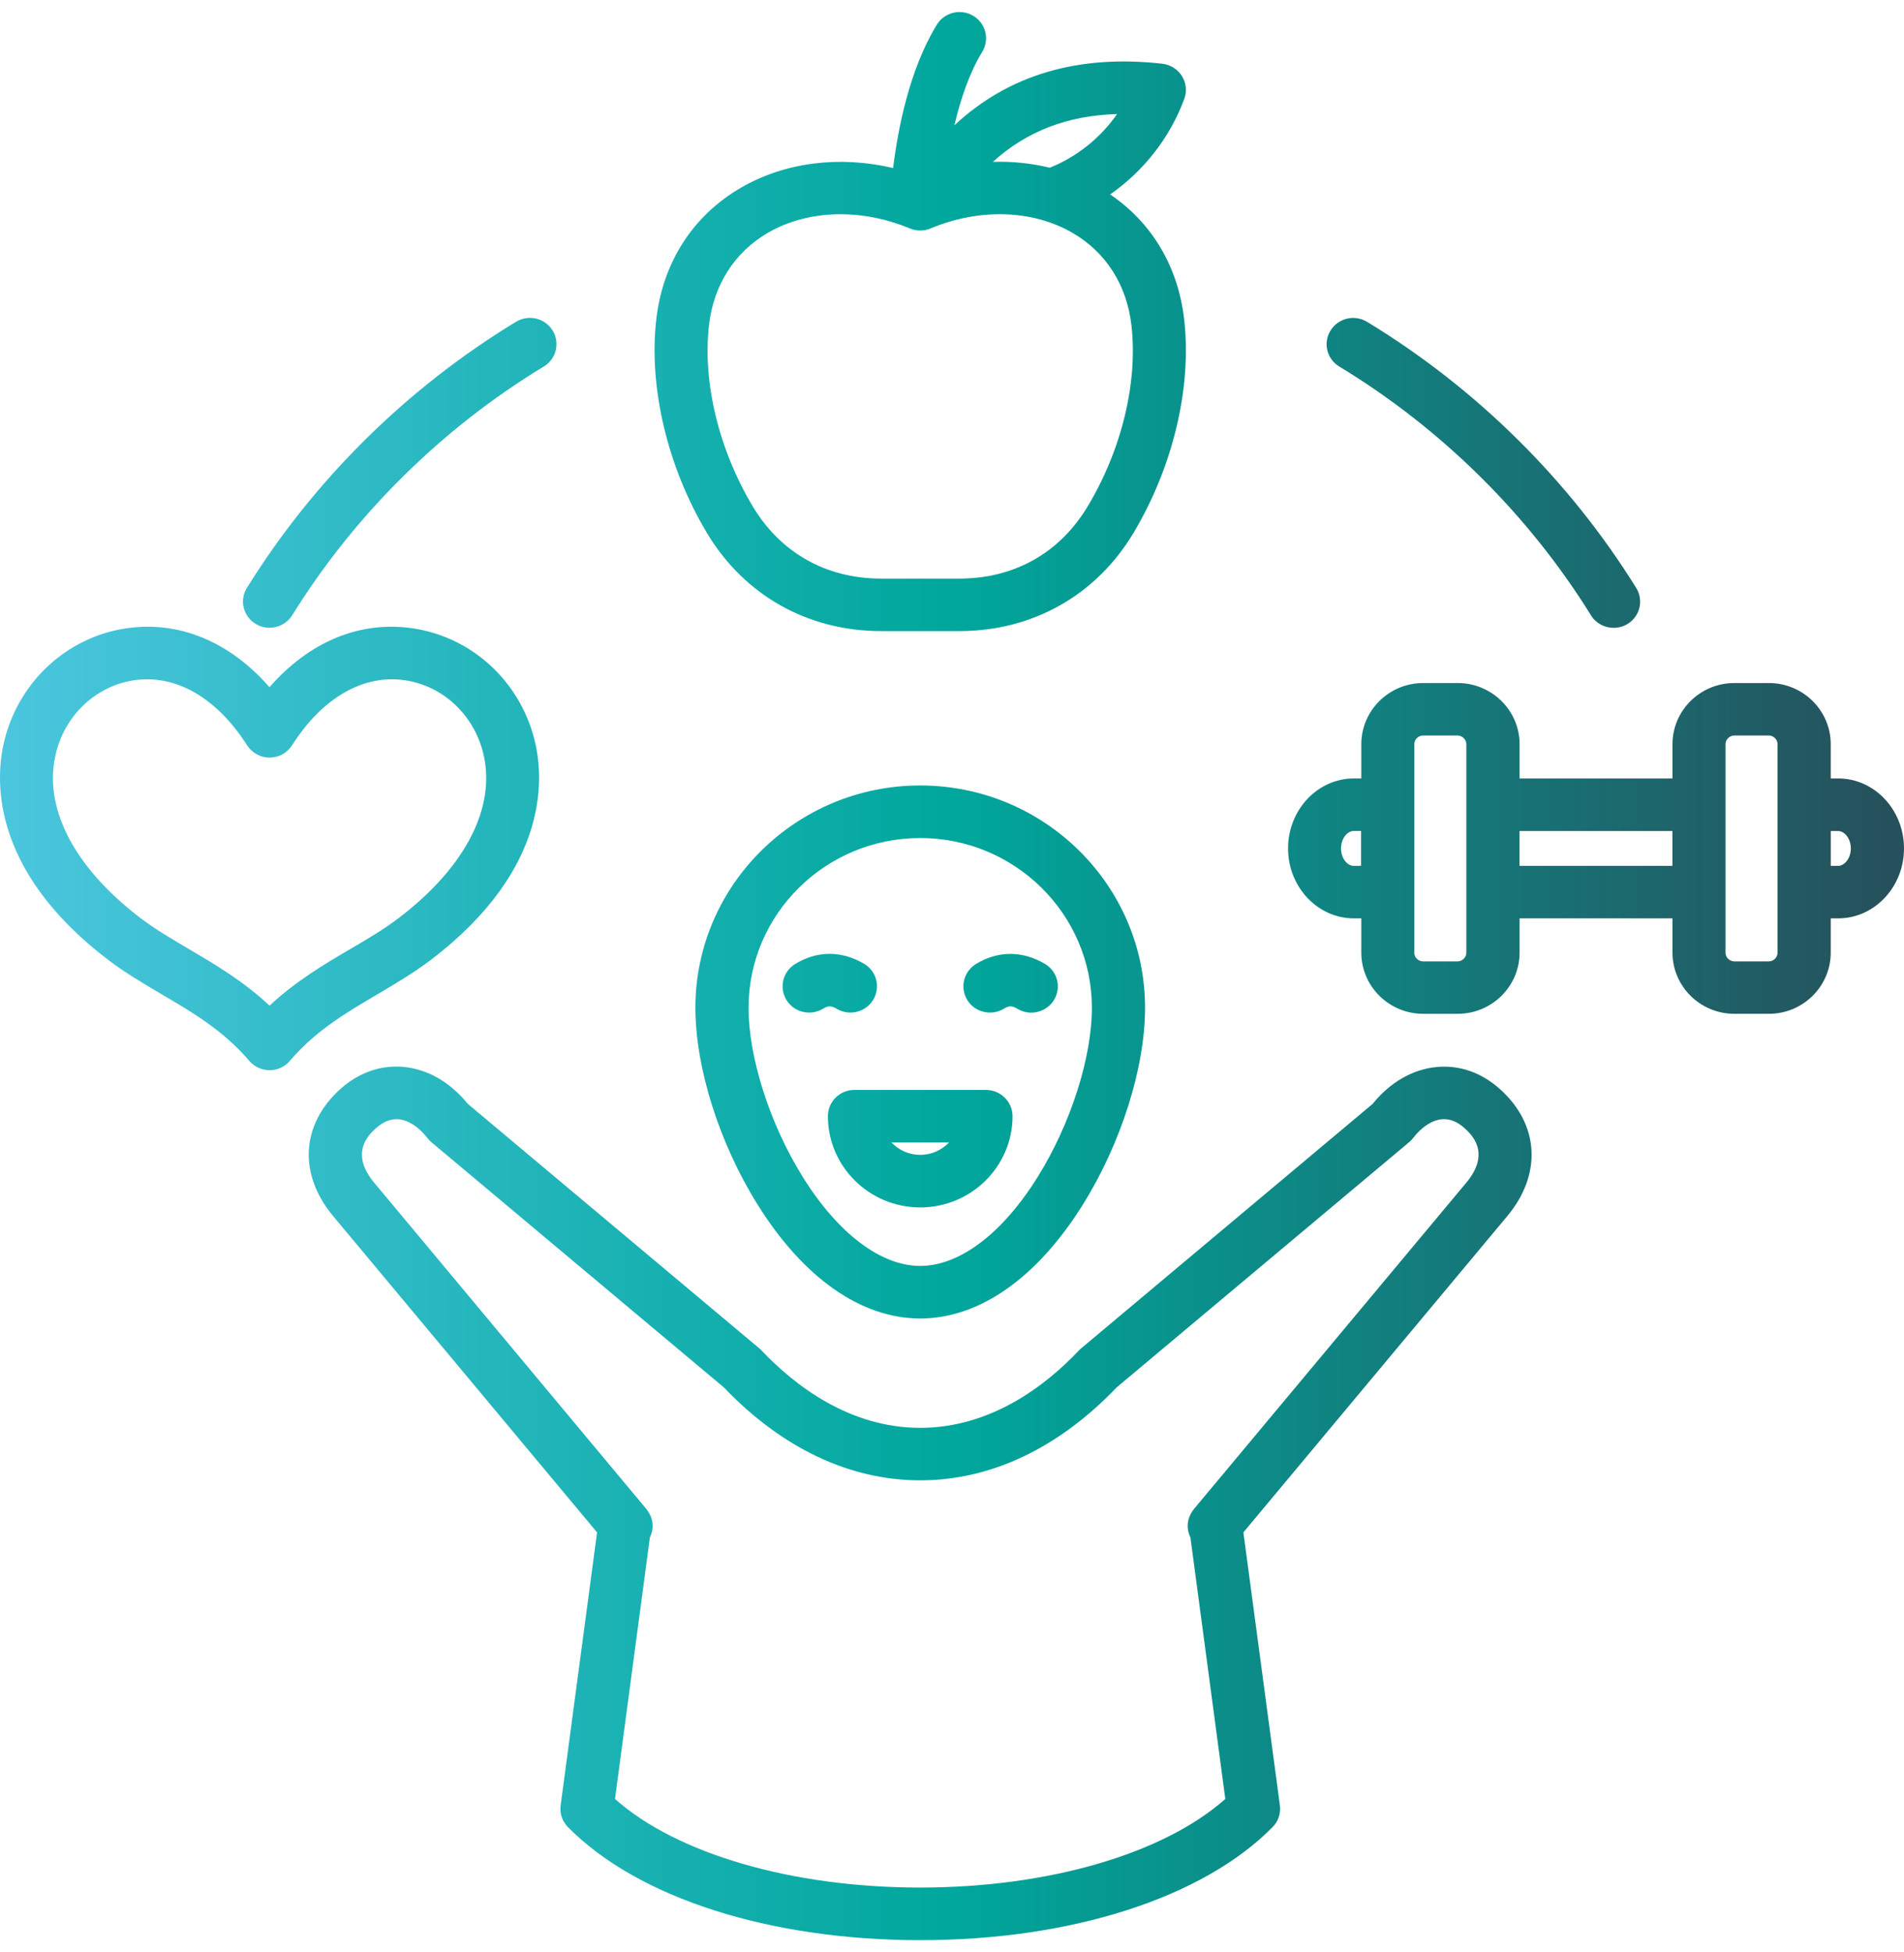 <svg xmlns="http://www.w3.org/2000/svg" width="79" height="81" viewBox="0 0 79 81" fill="none">
  <path d="M36.56 26.185H39.803C42.846 26.185 45.481 24.7 47.029 22.114C48.673 19.367 49.461 16.05 49.131 13.237C48.879 11.059 47.794 9.242 46.063 8.067C47.462 7.09 48.55 5.701 49.138 4.101C49.254 3.788 49.219 3.44 49.041 3.156C48.863 2.872 48.563 2.684 48.23 2.645C44.729 2.249 41.838 3.108 39.599 5.2C39.861 4.082 40.239 2.993 40.755 2.15C41.069 1.636 40.901 0.966 40.381 0.656C39.861 0.346 39.182 0.512 38.869 1.026C37.729 2.894 37.254 5.356 37.057 6.972C34.851 6.451 32.584 6.726 30.762 7.777C28.759 8.933 27.506 10.871 27.231 13.24C26.905 16.053 27.69 19.371 29.334 22.117C30.881 24.7 33.517 26.185 36.56 26.185ZM43.831 6.841C43.74 6.882 43.647 6.921 43.556 6.959C42.797 6.774 42.003 6.691 41.195 6.716C42.597 5.445 44.302 4.788 46.35 4.733C45.717 5.64 44.845 6.375 43.831 6.841ZM29.418 13.486C29.612 11.816 30.484 10.456 31.87 9.654C32.755 9.143 33.795 8.888 34.877 8.888C35.823 8.888 36.805 9.082 37.752 9.478C38.026 9.593 38.336 9.593 38.611 9.478C40.636 8.632 42.833 8.699 44.493 9.657C45.882 10.459 46.751 11.819 46.944 13.489C47.219 15.845 46.544 18.655 45.132 21.006C43.973 22.944 42.08 24.007 39.803 24.007H36.56C34.282 24.007 32.39 22.941 31.23 21.006C29.822 18.652 29.144 15.842 29.418 13.486ZM38.181 32.59C33.039 32.59 28.853 36.729 28.853 41.812C28.853 44.296 29.838 47.422 31.428 49.971C33.33 53.023 35.73 54.706 38.182 54.706C40.637 54.706 43.033 53.023 44.936 49.971C46.522 47.422 47.51 44.296 47.51 41.812C47.51 36.725 43.324 32.59 38.181 32.59ZM43.059 48.827C41.596 51.178 39.816 52.525 38.181 52.525C36.547 52.525 34.767 51.178 33.304 48.827C31.941 46.637 31.059 43.884 31.059 41.812C31.059 37.929 34.254 34.771 38.182 34.771C42.109 34.771 45.304 37.929 45.304 41.812C45.304 43.884 44.422 46.637 43.059 48.827ZM40.908 45.222H35.452C34.842 45.222 34.351 45.711 34.351 46.311C34.351 48.399 36.069 50.098 38.181 50.098C40.294 50.098 42.012 48.399 42.012 46.311C42.009 45.711 41.518 45.222 40.908 45.222ZM38.181 47.917C37.71 47.917 37.287 47.719 36.989 47.4H39.377C39.076 47.719 38.653 47.917 38.181 47.917ZM34.154 41.85C33.637 42.166 32.955 42.01 32.636 41.499C32.316 40.988 32.474 40.314 32.991 39.998C33.902 39.44 34.919 39.436 35.852 39.989C36.376 40.298 36.544 40.966 36.23 41.483C36.024 41.825 35.659 42.013 35.284 42.013C35.09 42.013 34.897 41.962 34.719 41.857C34.467 41.71 34.341 41.739 34.154 41.85ZM43.356 39.992C43.879 40.302 44.047 40.969 43.734 41.486C43.527 41.828 43.162 42.016 42.788 42.016C42.594 42.016 42.4 41.965 42.222 41.86C41.97 41.71 41.844 41.735 41.657 41.85C41.14 42.166 40.459 42.01 40.139 41.499C39.819 40.988 39.977 40.314 40.494 39.998C41.405 39.44 42.422 39.44 43.356 39.992ZM62.242 45.194C61.474 44.504 60.569 44.184 59.619 44.271C58.621 44.36 57.678 44.903 56.955 45.8L44.858 55.945C44.826 55.97 44.797 56.002 44.767 56.031C43.379 57.497 41.108 59.243 38.181 59.243C35.255 59.243 32.988 57.497 31.596 56.031C31.566 56.002 31.537 55.97 31.505 55.945L19.405 45.797C18.682 44.9 17.738 44.36 16.74 44.267C15.794 44.181 14.886 44.501 14.117 45.19C12.489 46.656 12.373 48.722 13.824 50.459L24.773 63.58L23.262 74.906C23.216 75.238 23.329 75.57 23.565 75.809C26.463 78.747 31.928 80.5 38.185 80.5C44.442 80.5 49.903 78.747 52.801 75.809C53.037 75.57 53.15 75.238 53.104 74.906L51.59 63.58L62.536 50.462C63.986 48.725 63.87 46.659 62.242 45.194ZM60.837 49.073L49.596 62.542C49.183 63.008 49.241 63.478 49.393 63.794L50.84 74.641C48.275 76.918 43.495 78.317 38.179 78.317C32.862 78.317 28.081 76.918 25.517 74.641L26.964 63.794C27.119 63.478 27.174 63.008 26.761 62.542L15.527 49.073C14.48 47.818 15.326 47.055 15.604 46.806C15.905 46.535 16.221 46.413 16.541 46.439C16.945 46.477 17.381 46.758 17.73 47.215C17.778 47.279 17.833 47.336 17.894 47.387L30.033 57.564C32.443 60.086 35.259 61.421 38.182 61.421C41.106 61.421 43.922 60.086 46.332 57.564L58.471 47.387C58.532 47.336 58.587 47.279 58.635 47.215C58.984 46.758 59.42 46.477 59.824 46.439C60.144 46.41 60.46 46.532 60.761 46.803C61.039 47.055 61.885 47.818 60.838 49.073L60.837 49.073ZM55.207 13.712C55.527 13.198 56.205 13.038 56.722 13.354C61.247 16.101 65.108 19.916 67.888 24.393C68.208 24.907 68.043 25.578 67.527 25.891C67.346 25.999 67.149 26.05 66.952 26.05C66.58 26.05 66.219 25.865 66.012 25.53C63.415 21.347 59.804 17.777 55.572 15.21C55.049 14.897 54.887 14.223 55.207 13.712ZM10.245 24.39C13.023 19.916 16.883 16.1 21.411 13.351C21.931 13.035 22.61 13.197 22.926 13.708C23.246 14.223 23.081 14.893 22.564 15.206C18.333 17.773 14.722 21.343 12.125 25.526C11.918 25.861 11.553 26.047 11.185 26.047C10.988 26.047 10.788 25.996 10.61 25.887C10.09 25.574 9.925 24.904 10.245 24.39ZM76.271 32.299H75.96V30.878C75.96 29.476 74.807 28.34 73.393 28.34H71.962C70.544 28.34 69.394 29.479 69.394 30.878V32.299H63.05V30.878C63.05 29.476 61.897 28.34 60.482 28.34H59.051C57.633 28.34 56.483 29.479 56.483 30.878V32.299H56.173C54.668 32.299 53.444 33.602 53.444 35.202C53.444 36.801 54.668 38.104 56.173 38.104H56.483V39.525C56.483 40.927 57.636 42.064 59.051 42.064H60.482C61.9 42.064 63.05 40.924 63.05 39.525V38.104H69.394V39.525C69.394 40.927 70.547 42.064 71.962 42.064H73.393C74.811 42.064 75.96 40.924 75.96 39.525V38.104H76.271C77.776 38.104 79 36.801 79 35.202C79 33.602 77.776 32.299 76.271 32.299ZM56.164 35.926C55.915 35.926 55.641 35.63 55.641 35.202C55.641 34.774 55.918 34.477 56.164 34.477H56.474V35.923L56.164 35.926ZM60.841 39.528C60.841 39.723 60.673 39.889 60.476 39.889H59.045C58.848 39.889 58.68 39.723 58.68 39.528V30.878C58.68 30.683 58.848 30.517 59.045 30.517H60.476C60.673 30.517 60.841 30.683 60.841 30.878V39.528ZM63.047 35.926V34.48H69.391V35.926H63.047ZM73.754 39.528C73.754 39.723 73.587 39.889 73.389 39.889H71.959C71.762 39.889 71.594 39.723 71.594 39.528V30.878C71.594 30.683 71.762 30.517 71.959 30.517H73.389C73.587 30.517 73.754 30.683 73.754 30.878V39.528ZM76.271 35.926H75.961V34.48H76.271C76.519 34.48 76.794 34.777 76.794 35.205C76.794 35.63 76.516 35.926 76.271 35.926ZM17.891 39.816C22.904 35.99 22.552 32.133 22.167 30.655C21.544 28.247 19.58 26.449 17.167 26.076C14.961 25.734 12.842 26.612 11.182 28.512C9.522 26.615 7.403 25.734 5.2 26.076C2.787 26.449 0.823 28.247 0.2 30.655C-0.185 32.133 -0.537 35.99 4.476 39.816C5.193 40.365 5.965 40.815 6.711 41.256C8.029 42.032 9.273 42.763 10.342 44.015C10.552 44.261 10.859 44.404 11.185 44.404C11.511 44.404 11.818 44.264 12.028 44.015C13.097 42.763 14.341 42.032 15.659 41.256C16.401 40.815 17.174 40.362 17.891 39.816ZM11.185 41.725C10.09 40.703 8.908 40.007 7.839 39.378C7.118 38.953 6.437 38.554 5.823 38.088C3.026 35.952 1.753 33.439 2.335 31.194C2.742 29.63 3.998 28.467 5.542 28.228C7.273 27.959 8.992 28.943 10.251 30.923C10.455 31.239 10.807 31.434 11.185 31.434C11.563 31.434 11.915 31.242 12.118 30.923C13.378 28.94 15.097 27.959 16.828 28.228C18.372 28.467 19.628 29.633 20.035 31.194C20.617 33.439 19.347 35.952 16.547 38.088C15.933 38.554 15.255 38.957 14.531 39.378C13.462 40.007 12.28 40.703 11.185 41.725Z" fill="url(#paint0_linear_510_14261)"/>
  <defs>
    <linearGradient id="paint0_linear_510_14261" x1="0.117" y1="42.512" x2="79.035" y2="42.512" gradientUnits="userSpaceOnUse">
      <stop stop-color="#4BC6DE"/>
      <stop offset="0.5" stop-color="#00A79C"/>
      <stop offset="0.99" stop-color="#26515C"/>
      <stop offset="1" stop-color="#26515C"/>
    </linearGradient>
  </defs>
</svg>